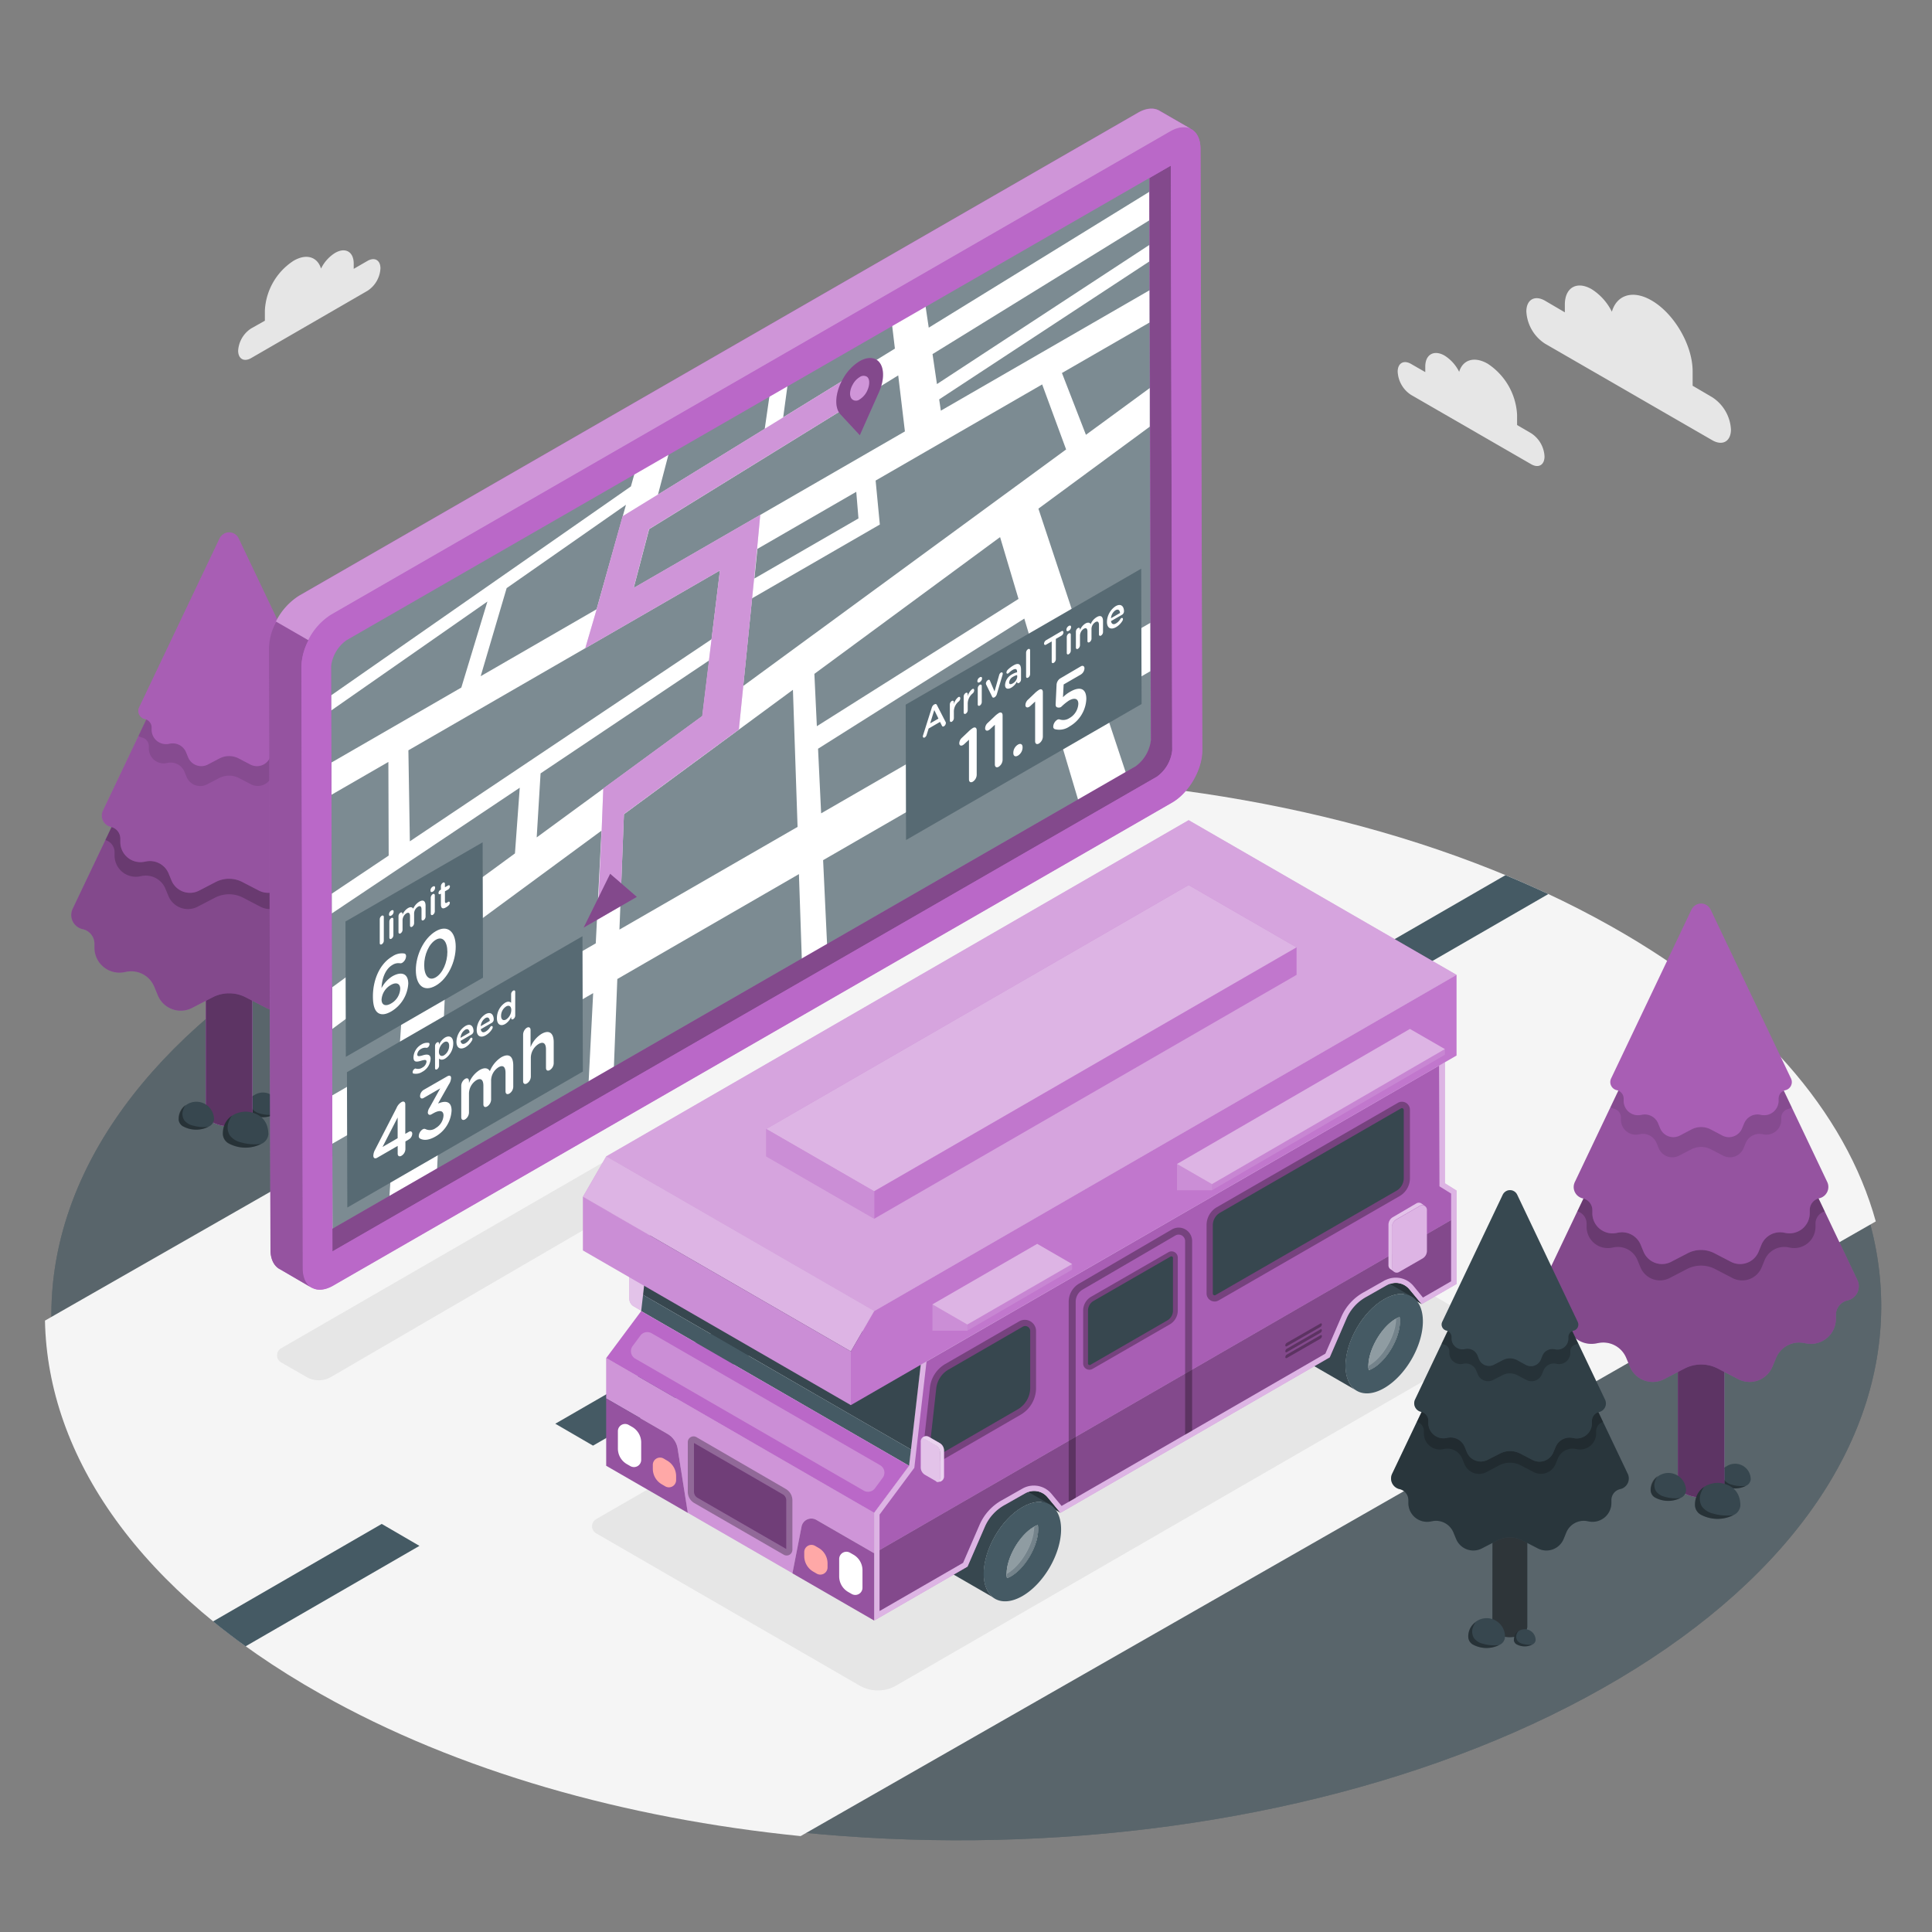 <svg xmlns="http://www.w3.org/2000/svg" viewBox="0 0 500 500"><rect x="0" y="0" width="500" height="500" fill="#808080" stroke="none"/><g id="freepik--Floor--inject-16"><path d="M416,240.51c-93.29-52.65-243.2-51.18-334.84,3.27s-90.3,141.29,3,193.94S327.32,488.91,419,434.45,509.26,293.16,416,240.51Z" style="fill:#455a64"></path><path d="M416,240.51c-93.29-52.65-243.2-51.18-334.84,3.27s-90.3,141.29,3,193.94S327.32,488.91,419,434.45,509.26,293.16,416,240.51Z" style="opacity:0.3"></path><path d="M416,240.51c-93.29-52.65-243.2-51.18-334.84,3.27s-90.3,141.29,3,193.94S327.32,488.91,419,434.45,509.26,293.16,416,240.51Z" style="fill:#fff;opacity:0.2"></path><path d="M417.12,239.82c-44.43-25.08-101.62-37.95-159.33-38.77L11.64,341.77C12.32,377,36.13,412,83,438.41c35.37,20,78.84,32.2,124.2,36.77L485.45,316.1C477.68,288,454.89,261.14,417.12,239.82Z" style="fill:#f5f5f5"></path><path d="M348.75,250.08l40.86-23.59q5.65,2.34,11.1,4.89L358.5,255.75Z" style="fill:#455a64"></path><polygon points="313.59 281.69 255.99 314.94 246.23 309.27 303.83 276.02 313.59 281.69" style="fill:#455a64"></polygon><polygon points="211.06 340.88 153.47 374.13 143.71 368.46 201.31 335.21 211.06 340.88" style="fill:#455a64"></polygon><path d="M98.79,394.39l9.76,5.68-45,26q-4.39-3.17-8.42-6.44Z" style="fill:#455a64"></path></g><g id="freepik--Shadows--inject-16"><path d="M348.49,243.59v0l.06,0Z" style="fill:#455a64"></path><polygon points="252.82 127.65 252.81 127.65 252.81 127.65 252.82 127.65" style="fill:#455a64"></polygon><path d="M300.48,217.43,72.76,348.93a2.11,2.11,0,0,0,0,3.66l6.56,3.77a6.32,6.32,0,0,0,6.35,0l226.74-132a2.12,2.12,0,0,0,0-3.66l-5.57-3.23A6.3,6.3,0,0,0,300.48,217.43Z" style="fill:#e6e6e6"></path><path d="M385.68,347.45,231.94,436.21a9.5,9.5,0,0,1-9.51,0l-68.15-39.39a2.11,2.11,0,0,1,0-3.66L308,304.4a9.52,9.52,0,0,1,9.52,0l68.15,39.38A2.11,2.11,0,0,1,385.68,347.45Z" style="fill:#e6e6e6"></path></g><g id="freepik--Trees--inject-16"><path d="M445,382.86h0a4,4,0,1,1,8.09,0,2.05,2.05,0,0,1-1.2,1.65,6.25,6.25,0,0,1-5.71,0,2,2,0,0,1-1.18-1.65Z" style="fill:#37474f"></path><path d="M446.61,379.52a4.66,4.66,0,0,0-.63,1.31,2.66,2.66,0,0,0,.29,2.22,3.47,3.47,0,0,0,2,1.21,9,9,0,0,0,3.6.28,6.29,6.29,0,0,1-5.64,0,2,2,0,0,1-1.18-1.65h0A3.74,3.74,0,0,1,446.61,379.52Z" style="opacity:0.3"></path><path d="M434.23,344.46h12v39.59h0a3,3,0,0,1-1.77,2.46,9.38,9.38,0,0,1-8.48,0,3,3,0,0,1-1.75-2.46h0Z" style="fill:#BA68C8"></path><path d="M434.23,344.46h12v39.59h0a3,3,0,0,1-1.77,2.46,9.38,9.38,0,0,1-8.48,0,3,3,0,0,1-1.75-2.46h0Z" style="fill:#BA68C8"></path><path d="M434.23,344.46h12v39.59h0a3,3,0,0,1-1.77,2.46,9.38,9.38,0,0,1-8.48,0,3,3,0,0,1-1.75-2.46h0Z" style="opacity:0.5"></path><path d="M427.21,385.77h0a4.57,4.57,0,1,1,9.14,0,2.28,2.28,0,0,1-1.35,1.87,7.1,7.1,0,0,1-6.47,0,2.24,2.24,0,0,1-1.32-1.87Z" style="fill:#37474f"></path><path d="M429,382a4.57,4.57,0,0,0-.72,1.47,3,3,0,0,0,.33,2.51,3.93,3.93,0,0,0,2.21,1.38,10,10,0,0,0,4.08.32,7.17,7.17,0,0,1-6.4,0,2.24,2.24,0,0,1-1.32-1.87h0A4.19,4.19,0,0,1,429,382Z" style="opacity:0.3"></path><path d="M438.66,389.67h0c0-5.24,4.56-5.91,5.88-5.91s5.87.67,5.87,5.91a3,3,0,0,1-1.73,2.41,9.15,9.15,0,0,1-8.31,0,2.94,2.94,0,0,1-1.71-2.41Z" style="fill:#37474f"></path><path d="M441,384.82a6.55,6.55,0,0,0-.92,1.9,3.9,3.9,0,0,0,.42,3.22,5.06,5.06,0,0,0,2.84,1.77,12.89,12.89,0,0,0,5.24.41,9.16,9.16,0,0,1-8.21,0,2.94,2.94,0,0,1-1.71-2.41h0A5.41,5.41,0,0,1,441,384.82Z" style="opacity:0.3"></path><path d="M399.77,331.25l36.06-75.76a5,5,0,0,1,3.18-2.77,4.76,4.76,0,0,1,5.52,2.56l36.16,76a3.74,3.74,0,0,1-2.56,5.26,3.86,3.86,0,0,0-3,3.78v.88a6.48,6.48,0,0,1-7.71,6.47l-.56-.1a6.45,6.45,0,0,0-7.22,3.87l-.93,2.24a6.4,6.4,0,0,1-8.86,3.24l-5.28-2.74a9.35,9.35,0,0,0-8.61,0l-5.28,2.74a6.4,6.4,0,0,1-8.87-3.24l-.93-2.24a6.44,6.44,0,0,0-7.22-3.87l-.55.1a6.46,6.46,0,0,1-7.71-6.34v-1a3.86,3.86,0,0,0-3-3.78A3.75,3.75,0,0,1,399.77,331.25Z" style="fill:#BA68C8"></path><path d="M399.77,331.25l36.06-75.76a5,5,0,0,1,3.18-2.77,4.76,4.76,0,0,1,5.52,2.56l36.16,76a3.74,3.74,0,0,1-2.56,5.26,3.86,3.86,0,0,0-3,3.78v.88a6.48,6.48,0,0,1-7.71,6.47l-.56-.1a6.45,6.45,0,0,0-7.22,3.87l-.93,2.24a6.4,6.4,0,0,1-8.86,3.24l-5.28-2.74a9.35,9.35,0,0,0-8.61,0l-5.28,2.74a6.4,6.4,0,0,1-8.87-3.24l-.93-2.24a6.44,6.44,0,0,0-7.22-3.87l-.55.1a6.46,6.46,0,0,1-7.71-6.34v-1a3.86,3.86,0,0,0-3-3.78A3.75,3.75,0,0,1,399.77,331.25Z" style="opacity:0.3"></path><path d="M469.85,316.65v.75a5.51,5.51,0,0,1-6.55,5.5l-.47-.09a5.49,5.49,0,0,0-6.14,3.29l-.78,1.9a5.45,5.45,0,0,1-7.54,2.76l-4.48-2.33a7.93,7.93,0,0,0-7.31,0l-4.49,2.33a5.45,5.45,0,0,1-7.53-2.76l-.79-1.9a5.48,5.48,0,0,0-6.13-3.29l-.47.09a5.49,5.49,0,0,1-6.56-5.39v-.86a3.27,3.27,0,0,0-2.39-3.15l27.61-58a5,5,0,0,1,3.18-2.77,4.76,4.76,0,0,1,5.52,2.56l27.71,58.22A3.28,3.28,0,0,0,469.85,316.65Z" style="opacity:0.2"></path><path d="M407.59,305.87l29.09-61.13a4.08,4.08,0,0,1,2.56-2.23,3.85,3.85,0,0,1,4.46,2.06l29.17,61.3a3,3,0,0,1-2.06,4.24,3.12,3.12,0,0,0-2.45,3.05v.71a5.23,5.23,0,0,1-6.22,5.22l-.45-.08a5.21,5.21,0,0,0-5.83,3.12l-.74,1.81a5.17,5.17,0,0,1-7.16,2.61l-4.26-2.21a7.53,7.53,0,0,0-6.94,0l-4.26,2.21a5.16,5.16,0,0,1-7.15-2.61l-.75-1.81a5.21,5.21,0,0,0-5.83-3.12l-.44.08A5.21,5.21,0,0,1,412.1,314v-.81a3.12,3.12,0,0,0-2.44-3.05A3,3,0,0,1,407.59,305.87Z" style="fill:#BA68C8"></path><path d="M407.59,305.87l29.09-61.13a4.08,4.08,0,0,1,2.56-2.23,3.85,3.85,0,0,1,4.46,2.06l29.17,61.3a3,3,0,0,1-2.06,4.24,3.12,3.12,0,0,0-2.45,3.05v.71a5.23,5.23,0,0,1-6.22,5.22l-.45-.08a5.21,5.21,0,0,0-5.83,3.12l-.74,1.81a5.17,5.17,0,0,1-7.16,2.61l-4.26-2.21a7.53,7.53,0,0,0-6.94,0l-4.26,2.21a5.16,5.16,0,0,1-7.15-2.61l-.75-1.81a5.21,5.21,0,0,0-5.83-3.12l-.44.08A5.21,5.21,0,0,1,412.1,314v-.81a3.12,3.12,0,0,0-2.44-3.05A3,3,0,0,1,407.59,305.87Z" style="opacity:0.2"></path><path d="M461,289.2v.53a3.86,3.86,0,0,1-4.59,3.85l-.33-.06a3.84,3.84,0,0,0-4.3,2.3l-.55,1.34a3.82,3.82,0,0,1-5.27,1.93l-3.15-1.64a5.58,5.58,0,0,0-5.12,0l-3.14,1.64a3.82,3.82,0,0,1-5.28-1.93l-.55-1.34a3.84,3.84,0,0,0-4.3-2.3l-.33.06a3.84,3.84,0,0,1-4.59-3.77v-.61a2.31,2.31,0,0,0-1.8-2.25,2.1,2.1,0,0,1-.89-.42l19.89-41.79a4.08,4.08,0,0,1,2.56-2.23,3.85,3.85,0,0,1,4.46,2.06l20,42a2.12,2.12,0,0,1-.88.42A2.31,2.31,0,0,0,461,289.2Z" style="opacity:0.1"></path><path d="M416.94,279.14l20.76-43.61a2.91,2.91,0,0,1,1.83-1.6,2.75,2.75,0,0,1,3.18,1.48l20.81,43.73a2.15,2.15,0,0,1-1.47,3,2.24,2.24,0,0,0-1.75,2.18v.51a3.74,3.74,0,0,1-4.44,3.72l-.31-.06a3.72,3.72,0,0,0-4.16,2.23l-.54,1.29a3.68,3.68,0,0,1-5.1,1.87l-3-1.58a5.37,5.37,0,0,0-5,0l-3,1.58a3.69,3.69,0,0,1-5.1-1.87l-.53-1.29a3.73,3.73,0,0,0-4.16-2.23l-.32.06a3.72,3.72,0,0,1-4.44-3.65v-.58a2.23,2.23,0,0,0-1.74-2.18A2.15,2.15,0,0,1,416.94,279.14Z" style="fill:#BA68C8"></path><path d="M416.94,279.14l20.76-43.61a2.91,2.91,0,0,1,1.83-1.6,2.75,2.75,0,0,1,3.18,1.48l20.81,43.73a2.15,2.15,0,0,1-1.47,3,2.24,2.24,0,0,0-1.75,2.18v.51a3.74,3.74,0,0,1-4.44,3.72l-.31-.06a3.72,3.72,0,0,0-4.16,2.23l-.54,1.29a3.68,3.68,0,0,1-5.1,1.87l-3-1.58a5.37,5.37,0,0,0-5,0l-3,1.58a3.69,3.69,0,0,1-5.1-1.87l-.53-1.29a3.73,3.73,0,0,0-4.16-2.23l-.32.06a3.72,3.72,0,0,1-4.44-3.65v-.58a2.23,2.23,0,0,0-1.74-2.18A2.15,2.15,0,0,1,416.94,279.14Z" style="opacity:0.1"></path><path d="M64,286.79h0a4,4,0,1,1,8.09,0,2.05,2.05,0,0,1-1.2,1.65,6.25,6.25,0,0,1-5.71,0A2,2,0,0,1,64,286.79Z" style="fill:#37474f"></path><path d="M65.65,283.45a4.66,4.66,0,0,0-.63,1.31,2.66,2.66,0,0,0,.29,2.22,3.47,3.47,0,0,0,2,1.21,9,9,0,0,0,3.6.28,6.29,6.29,0,0,1-5.64,0A2,2,0,0,1,64,286.79h0A3.74,3.74,0,0,1,65.65,283.45Z" style="opacity:0.3"></path><path d="M53.27,248.39h12V288h0a3,3,0,0,1-1.77,2.45,9.32,9.32,0,0,1-8.48,0A3,3,0,0,1,53.27,288h0Z" style="fill:#BA68C8"></path><path d="M53.27,248.39h12V288h0a3,3,0,0,1-1.77,2.45,9.32,9.32,0,0,1-8.48,0A3,3,0,0,1,53.27,288h0Z" style="fill:#BA68C8"></path><path d="M53.27,248.39h12V288h0a3,3,0,0,1-1.77,2.45,9.32,9.32,0,0,1-8.48,0A3,3,0,0,1,53.27,288h0Z" style="opacity:0.5"></path><path d="M46.25,289.7h0a4.57,4.57,0,1,1,9.14,0A2.28,2.28,0,0,1,54,291.57a7.1,7.1,0,0,1-6.47,0,2.24,2.24,0,0,1-1.32-1.87Z" style="fill:#37474f"></path><path d="M48.07,285.93a4.79,4.79,0,0,0-.72,1.47,3.07,3.07,0,0,0,.33,2.51,3.93,3.93,0,0,0,2.21,1.38,10,10,0,0,0,4.08.32,7.17,7.17,0,0,1-6.4,0,2.24,2.24,0,0,1-1.32-1.87h0A4.18,4.18,0,0,1,48.07,285.93Z" style="opacity:0.3"></path><path d="M57.7,293.6h0c0-5.24,4.56-5.91,5.88-5.91s5.87.67,5.87,5.91A3,3,0,0,1,67.72,296a9.15,9.15,0,0,1-8.31,0,2.94,2.94,0,0,1-1.71-2.41Z" style="fill:#37474f"></path><path d="M60,288.75a6.55,6.55,0,0,0-.92,1.9,3.9,3.9,0,0,0,.42,3.22,5.06,5.06,0,0,0,2.84,1.77,12.89,12.89,0,0,0,5.24.41,9.16,9.16,0,0,1-8.21,0,2.94,2.94,0,0,1-1.71-2.41h0A5.41,5.41,0,0,1,60,288.75Z" style="opacity:0.3"></path><path d="M18.81,235.18l36.06-75.76a5,5,0,0,1,3.18-2.77,4.76,4.76,0,0,1,5.52,2.56l36.16,76a3.74,3.74,0,0,1-2.56,5.26,3.86,3.86,0,0,0-3,3.78v.88a6.48,6.48,0,0,1-7.71,6.47l-.56-.1a6.45,6.45,0,0,0-7.22,3.87l-.93,2.24a6.4,6.4,0,0,1-8.86,3.24l-5.28-2.74a9.35,9.35,0,0,0-8.61,0l-5.28,2.74a6.41,6.41,0,0,1-8.87-3.24l-.93-2.24a6.44,6.44,0,0,0-7.22-3.87l-.55.1a6.46,6.46,0,0,1-7.71-6.34v-1a3.86,3.86,0,0,0-3-3.78A3.75,3.75,0,0,1,18.81,235.18Z" style="fill:#BA68C8"></path><path d="M18.81,235.18l36.06-75.76a5,5,0,0,1,3.18-2.77,4.76,4.76,0,0,1,5.52,2.56l36.16,76a3.74,3.74,0,0,1-2.56,5.26,3.86,3.86,0,0,0-3,3.78v.88a6.48,6.48,0,0,1-7.71,6.47l-.56-.1a6.45,6.45,0,0,0-7.22,3.87l-.93,2.24a6.4,6.4,0,0,1-8.86,3.24l-5.28-2.74a9.35,9.35,0,0,0-8.61,0l-5.28,2.74a6.41,6.41,0,0,1-8.87-3.24l-.93-2.24a6.44,6.44,0,0,0-7.22-3.87l-.55.1a6.46,6.46,0,0,1-7.71-6.34v-1a3.86,3.86,0,0,0-3-3.78A3.75,3.75,0,0,1,18.81,235.18Z" style="opacity:0.3"></path><path d="M88.89,220.58v.75a5.51,5.51,0,0,1-6.55,5.5l-.47-.09A5.49,5.49,0,0,0,75.73,230l-.78,1.9a5.45,5.45,0,0,1-7.54,2.76l-4.48-2.33a7.93,7.93,0,0,0-7.31,0l-4.49,2.33a5.45,5.45,0,0,1-7.53-2.76l-.79-1.9a5.48,5.48,0,0,0-6.13-3.29l-.47.09a5.49,5.49,0,0,1-6.56-5.39v-.86a3.27,3.27,0,0,0-2.39-3.15l27.61-58a5,5,0,0,1,3.18-2.77,4.76,4.76,0,0,1,5.52,2.56l27.71,58.22A3.28,3.28,0,0,0,88.89,220.58Z" style="opacity:0.2"></path><path d="M26.63,209.8l29.09-61.13a4.08,4.08,0,0,1,2.56-2.23,3.85,3.85,0,0,1,4.46,2.06l29.17,61.3A3,3,0,0,1,89.85,214a3.12,3.12,0,0,0-2.45,3.05v.71A5.23,5.23,0,0,1,81.18,223l-.45-.09a5.23,5.23,0,0,0-5.83,3.13l-.74,1.81A5.17,5.17,0,0,1,67,230.48l-4.26-2.21a7.53,7.53,0,0,0-6.94,0l-4.26,2.21a5.16,5.16,0,0,1-7.15-2.61l-.75-1.81a5.21,5.21,0,0,0-5.83-3.12l-.44.08a5.21,5.21,0,0,1-6.23-5.12v-.81A3.11,3.11,0,0,0,28.7,214,3,3,0,0,1,26.63,209.8Z" style="fill:#BA68C8"></path><path d="M26.63,209.8l29.09-61.13a4.08,4.08,0,0,1,2.56-2.23,3.85,3.85,0,0,1,4.46,2.06l29.17,61.3A3,3,0,0,1,89.85,214a3.12,3.12,0,0,0-2.45,3.05v.71A5.23,5.23,0,0,1,81.18,223l-.45-.09a5.23,5.23,0,0,0-5.83,3.13l-.74,1.81A5.17,5.17,0,0,1,67,230.48l-4.26-2.21a7.53,7.53,0,0,0-6.94,0l-4.26,2.21a5.16,5.16,0,0,1-7.15-2.61l-.75-1.81a5.21,5.21,0,0,0-5.83-3.12l-.44.08a5.21,5.21,0,0,1-6.23-5.12v-.81A3.11,3.11,0,0,0,28.7,214,3,3,0,0,1,26.63,209.8Z" style="opacity:0.2"></path><path d="M80,193.13v.53a3.86,3.86,0,0,1-4.59,3.85l-.33-.06a3.84,3.84,0,0,0-4.3,2.3l-.55,1.34A3.82,3.82,0,0,1,65,203l-3.15-1.64a5.58,5.58,0,0,0-5.12,0L53.57,203a3.82,3.82,0,0,1-5.28-1.93l-.55-1.34a3.84,3.84,0,0,0-4.3-2.3l-.33.06a3.84,3.84,0,0,1-4.59-3.78v-.6a2.31,2.31,0,0,0-1.8-2.25,2.1,2.1,0,0,1-.89-.42l19.89-41.79a4.08,4.08,0,0,1,2.56-2.23,3.85,3.85,0,0,1,4.46,2.06l20,42a2.12,2.12,0,0,1-.88.42A2.31,2.31,0,0,0,80,193.13Z" style="opacity:0.1"></path><path d="M36,183.07l20.76-43.61a2.91,2.91,0,0,1,1.83-1.6,2.75,2.75,0,0,1,3.18,1.48l20.81,43.73a2.15,2.15,0,0,1-1.47,3,2.24,2.24,0,0,0-1.75,2.18v.51a3.74,3.74,0,0,1-4.44,3.72l-.31-.06a3.72,3.72,0,0,0-4.16,2.23L69.89,196a3.67,3.67,0,0,1-5.1,1.86l-3-1.57a5.37,5.37,0,0,0-5,0l-3,1.57a3.68,3.68,0,0,1-5.1-1.86l-.53-1.29A3.73,3.73,0,0,0,44,192.45l-.32.06a3.72,3.72,0,0,1-4.44-3.65v-.58a2.23,2.23,0,0,0-1.74-2.18A2.15,2.15,0,0,1,36,183.07Z" style="fill:#BA68C8"></path><path d="M36,183.07l20.76-43.61a2.91,2.91,0,0,1,1.83-1.6,2.75,2.75,0,0,1,3.18,1.48l20.81,43.73a2.15,2.15,0,0,1-1.47,3,2.24,2.24,0,0,0-1.75,2.18v.51a3.74,3.74,0,0,1-4.44,3.72l-.31-.06a3.72,3.72,0,0,0-4.16,2.23L69.89,196a3.67,3.67,0,0,1-5.1,1.86l-3-1.57a5.37,5.37,0,0,0-5,0l-3,1.57a3.68,3.68,0,0,1-5.1-1.86l-.53-1.29A3.73,3.73,0,0,0,44,192.45l-.32.06a3.72,3.72,0,0,1-4.44-3.65v-.58a2.23,2.23,0,0,0-1.74-2.18A2.15,2.15,0,0,1,36,183.07Z" style="opacity:0.1"></path><path d="M386.26,391.28h9v29.81h0a2.26,2.26,0,0,1-1.33,1.85,7.05,7.05,0,0,1-6.39,0,2.24,2.24,0,0,1-1.31-1.85h0Z" style="fill:#455a64"></path><path d="M386.26,391.28h9v29.81h0a2.26,2.26,0,0,1-1.33,1.85,7.05,7.05,0,0,1-6.39,0,2.24,2.24,0,0,1-1.31-1.85h0Z" style="opacity:0.6"></path><path d="M386.26,391.28h9v29.81h0a2.26,2.26,0,0,1-1.33,1.85,7.05,7.05,0,0,1-6.39,0,2.24,2.24,0,0,1-1.31-1.85h0Z" style="fill:#fff;opacity:0.08"></path><path d="M380,423.75h0a4.75,4.75,0,1,1,9.49,0,2.38,2.38,0,0,1-1.4,1.94,7.41,7.41,0,0,1-6.71,0,2.37,2.37,0,0,1-1.38-1.94Z" style="fill:#37474f"></path><path d="M381.88,419.83a5.44,5.44,0,0,0-.75,1.53,3.19,3.19,0,0,0,.35,2.61,4.07,4.07,0,0,0,2.29,1.43,10.61,10.61,0,0,0,4.23.33,7.4,7.4,0,0,1-6.63,0,2.37,2.37,0,0,1-1.38-1.94h0A4.36,4.36,0,0,1,381.88,419.83Z" style="opacity:0.3"></path><path d="M391.8,424.45h0a2.81,2.81,0,1,1,5.62,0,1.42,1.42,0,0,1-.83,1.15,4.41,4.41,0,0,1-4,0,1.4,1.4,0,0,1-.82-1.15Z" style="fill:#37474f"></path><path d="M392.92,422.13a3.13,3.13,0,0,0-.44.9,1.91,1.91,0,0,0,.2,1.55,2.4,2.4,0,0,0,1.36.84,6.22,6.22,0,0,0,2.5.2,4.36,4.36,0,0,1-3.92,0,1.4,1.4,0,0,1-.82-1.15h0A2.59,2.59,0,0,1,392.92,422.13Z" style="opacity:0.3"></path><path d="M360.32,381.34l27.15-57a3.78,3.78,0,0,1,2.38-2.08,3.58,3.58,0,0,1,4.16,1.92l27.23,57.2a2.82,2.82,0,0,1-1.93,4,2.9,2.9,0,0,0-2.28,2.85v.66a4.89,4.89,0,0,1-5.81,4.87l-.42-.08a4.88,4.88,0,0,0-5.44,2.92l-.69,1.69a4.83,4.83,0,0,1-6.68,2.44l-4-2.07a7.06,7.06,0,0,0-6.48,0l-4,2.07a4.82,4.82,0,0,1-6.67-2.44l-.7-1.69a4.87,4.87,0,0,0-5.44-2.92l-.42.08a4.86,4.86,0,0,1-5.8-4.77v-.76a2.91,2.91,0,0,0-2.28-2.85A2.82,2.82,0,0,1,360.32,381.34Z" style="fill:#455a64"></path><path d="M360.32,381.34l27.15-57a3.78,3.78,0,0,1,2.38-2.08,3.58,3.58,0,0,1,4.16,1.92l27.23,57.2a2.82,2.82,0,0,1-1.93,4,2.9,2.9,0,0,0-2.28,2.85v.66a4.89,4.89,0,0,1-5.81,4.87l-.42-.08a4.88,4.88,0,0,0-5.44,2.92l-.69,1.69a4.83,4.83,0,0,1-6.68,2.44l-4-2.07a7.06,7.06,0,0,0-6.48,0l-4,2.07a4.82,4.82,0,0,1-6.67-2.44l-.7-1.69a4.87,4.87,0,0,0-5.44-2.92l-.42.08a4.86,4.86,0,0,1-5.8-4.77v-.76a2.91,2.91,0,0,0-2.28-2.85A2.82,2.82,0,0,1,360.32,381.34Z" style="opacity:0.4"></path><g style="opacity:0.2"><path d="M413.08,370.35v.57a4.15,4.15,0,0,1-4.94,4.13l-.35-.07a4.13,4.13,0,0,0-4.62,2.48l-.59,1.44a4.1,4.1,0,0,1-5.67,2.07l-3.38-1.76a6,6,0,0,0-5.51,0L384.65,381A4.09,4.09,0,0,1,379,378.9l-.6-1.44a4.13,4.13,0,0,0-4.62-2.48l-.35.07a4.13,4.13,0,0,1-4.93-4.05v-.65a2.48,2.48,0,0,0-1.8-2.38l20.79-43.67a3.78,3.78,0,0,1,2.38-2.08,3.58,3.58,0,0,1,4.16,1.92L414.87,368A2.49,2.49,0,0,0,413.08,370.35Z"></path></g><path d="M366.2,362.23l21.91-46a3,3,0,0,1,1.92-1.69,2.9,2.9,0,0,1,3.36,1.56l22,46.14a2.27,2.27,0,0,1-1.56,3.19,2.36,2.36,0,0,0-1.84,2.3v.54a3.93,3.93,0,0,1-4.68,3.93l-.34-.07a3.92,3.92,0,0,0-4.38,2.36l-.57,1.36a3.89,3.89,0,0,1-5.38,2l-3.21-1.67a5.68,5.68,0,0,0-5.23,0L385,377.81a3.89,3.89,0,0,1-5.38-2l-.56-1.36a3.94,3.94,0,0,0-4.39-2.36l-.34.07a3.93,3.93,0,0,1-4.68-3.86v-.61a2.35,2.35,0,0,0-1.84-2.3A2.27,2.27,0,0,1,366.2,362.23Z" style="fill:#455a64"></path><path d="M366.2,362.23l21.91-46a3,3,0,0,1,1.92-1.69,2.9,2.9,0,0,1,3.36,1.56l22,46.14a2.27,2.27,0,0,1-1.56,3.19,2.36,2.36,0,0,0-1.84,2.3v.54a3.93,3.93,0,0,1-4.68,3.93l-.34-.07a3.92,3.92,0,0,0-4.38,2.36l-.57,1.36a3.89,3.89,0,0,1-5.38,2l-3.21-1.67a5.68,5.68,0,0,0-5.23,0L385,377.81a3.89,3.89,0,0,1-5.38-2l-.56-1.36a3.94,3.94,0,0,0-4.39-2.36l-.34.07a3.93,3.93,0,0,1-4.68-3.86v-.61a2.35,2.35,0,0,0-1.84-2.3A2.27,2.27,0,0,1,366.2,362.23Z" style="opacity:0.3"></path><g style="opacity:0.2"><path d="M406.4,349.69v.39a2.91,2.91,0,0,1-3.46,2.9l-.25-.05a2.9,2.9,0,0,0-3.23,1.74l-.42,1a2.87,2.87,0,0,1-4,1.46l-2.37-1.23a4.16,4.16,0,0,0-3.85,0l-2.37,1.23a2.87,2.87,0,0,1-4-1.46l-.42-1a2.89,2.89,0,0,0-3.23-1.74l-.25.05a2.9,2.9,0,0,1-3.46-2.84v-.45a1.74,1.74,0,0,0-1.35-1.7,1.66,1.66,0,0,1-.67-.31l15-31.46a3,3,0,0,1,1.92-1.69,2.9,2.9,0,0,1,3.36,1.56l15,31.59a1.68,1.68,0,0,1-.66.31A1.73,1.73,0,0,0,406.4,349.69Z"></path></g><path d="M373.24,342.11l15.63-32.83a2.14,2.14,0,0,1,1.38-1.2,2.06,2.06,0,0,1,2.39,1.1l15.67,32.93a1.62,1.62,0,0,1-1.11,2.28,1.67,1.67,0,0,0-1.31,1.64v.38a2.82,2.82,0,0,1-3.35,2.81l-.23-.05a2.81,2.81,0,0,0-3.14,1.68l-.4,1a2.78,2.78,0,0,1-3.84,1.41L392.64,352a4,4,0,0,0-3.73,0l-2.29,1.19a2.78,2.78,0,0,1-3.84-1.41l-.4-1a2.8,2.8,0,0,0-3.13-1.68l-.24.05a2.8,2.8,0,0,1-3.34-2.75V346a1.68,1.68,0,0,0-1.32-1.64A1.62,1.62,0,0,1,373.24,342.11Z" style="fill:#455a64"></path><path d="M373.24,342.11l15.63-32.83a2.14,2.14,0,0,1,1.38-1.2,2.06,2.06,0,0,1,2.39,1.1l15.67,32.93a1.62,1.62,0,0,1-1.11,2.28,1.67,1.67,0,0,0-1.31,1.64v.38a2.82,2.82,0,0,1-3.35,2.81l-.23-.05a2.81,2.81,0,0,0-3.14,1.68l-.4,1a2.78,2.78,0,0,1-3.84,1.41L392.64,352a4,4,0,0,0-3.73,0l-2.29,1.19a2.78,2.78,0,0,1-3.84-1.41l-.4-1a2.8,2.8,0,0,0-3.13-1.68l-.24.05a2.8,2.8,0,0,1-3.34-2.75V346a1.68,1.68,0,0,0-1.32-1.64A1.62,1.62,0,0,1,373.24,342.11Z" style="opacity:0.2"></path></g><g id="freepik--Device--inject-16"><path d="M310.68,38.51c0-2.43-.86-4.15-2.24-5l0,0,0,0-8.18-4.74h0c-1.43-.91-3.44-.84-5.67.45l-217.1,125c-.28.17-.57.35-.84.55l-.26.19c-.19.14-.38.28-.57.44l-.28.25c-.18.15-.35.3-.51.46a3.7,3.7,0,0,0-.28.28c-.17.16-.33.33-.49.51l-.25.29-.48.57a3,3,0,0,1-.22.28c-.16.22-.32.43-.47.66l-.17.24c-.17.26-.34.51-.49.78a1,1,0,0,0-.11.17c-.19.32-.37.65-.54,1h0l-.29.6a2.59,2.59,0,0,1-.14.29l-.23.56-.15.36-.18.52c0,.13-.1.27-.14.41l-.15.49-.12.46c0,.15-.07.29-.11.44s-.07.34-.1.51,0,.27-.07.4,0,.39-.07.59l0,.32a8.83,8.83,0,0,0,0,.89L70,323.39c0,2.34.8,4,2.08,4.87h0a3.83,3.83,0,0,0,.44.25l8.06,4.7.12.07.06,0h0c1.41.75,3.32.61,5.42-.61l217.09-125c4.32-2.49,7.81-8.54,7.8-13.49Zm-12.85,153c0,.05,0,.11,0,.15L297.4,46.09,303,42.87l-5.52,3.19Zm-212.16-19s0-.1,0-.14l0,7.54h0v3.93h0l0,13.46h0l0,8.35h0l.07,25.6h0l0,5.12h0l0,19.09h0l0,10.8h0l0,17.2h0L86,296h0L86.1,318,86,318v5.88Z" style="fill:#BA68C8"></path><polygon points="297.39 45.26 297.83 197.07 86.1 319.31 85.67 167.5 297.39 45.26" style="fill:#455a64"></polygon><g style="opacity:0.3"><polygon points="297.39 45.26 297.83 197.07 86.1 319.31 85.67 167.5 297.39 45.26" style="fill:#fff"></polygon></g><path d="M297.41,49.66l0,7.38-56.07,34.6,1.14,7.76,54.95-36v4.27l-54.37,35.69.43,2.92,54-31.16,0,8.35L274.83,96.53l6.21,16,16.51-12.1,0,10-28.81,21.21,12.88,38.84,16.07-9.28,0,12.52-12.62,7.29,6.5,19.58-12.34,7.12-5.93-19.91-60.28,34.81,1.07,22.71-6.55,3.78-.78-22.88-47,27.15-.93,23.87-6.55,3.78,1.23-24-39.37,22.73-1.07,23.95-12.37,7.14,1.63-24.27L86,296l0-12.52,17.26-10,1.41-21L86,266.29l0-10.8,47.27-34.63,1.24-17L85.87,236.4l0-5.12,14.72-9.86-.08-24.23-14.71,8.49,0-8.35,33.59-19.39,6.75-22.26L85.72,183.87v-3.93l77.56-54.06,1.06-3.79,8.83-5.1-2.88,11,27.62-17,1.3-9,4.66-2.69L202.69,108,231.6,90.22l-.78-6.52,8.63-5,.91,6.1Zm-27.7,49.83-43.1,24.88,1.09,11.38-33.06,19.09-2.29,22.69,83.56-61.21-6.2-16.83M106.07,217.73l78.08-52.29,2.17-17.81-80.63,46.55.38,23.55m54.24,22.85L206.41,214l-1.2-35.48-43.74,32.21-1.16,29.89m109.87-63.43-5.09-17.1-53.38,33.68.8,16.72,57.67-33.3m-116,66.95,1.49-29.17-39.95,29.4-1,22.55,39.46-22.78m56.58-69.73.64,13.53L263.59,155l-4.77-16-48,35.35M168,136.94l-4,15.23,70.19-40.52-1.73-14.5L168,136.94m-29.06,79.75,42.83-31.38,1.76-14.4L139.9,200.15l-1,16.54m-7.77-64.52L124.4,175l30-17.33L162,130.64l-30.83,21.53m91-18-.57-6.89-25.58,14.77-.78,7.67,26.93-15.55" style="fill:#fff"></path><polygon points="224.67 94.47 225.63 104.22 219.91 107.53 219.7 105 167.95 136.93 163.97 152.16 196.75 133.24 195.93 142.07 195.16 149.75 191.22 188.78 180.32 196.79 161.47 210.68 160.69 231.04 154.82 234.42 155.71 214.92 156.13 204.05 181.72 185.3 186.32 147.62 151.47 167.75 154.42 157.68 161.12 133.61 170.28 127.99 197.91 110.97 202.7 108.02 224.67 94.47" style="fill:#BA68C8"></polygon><g style="opacity:0.3"><polygon points="224.67 94.47 225.63 104.22 219.91 107.53 219.7 105 167.95 136.93 163.97 152.16 196.75 133.24 195.93 142.07 195.16 149.75 191.22 188.78 180.32 196.79 161.47 210.68 160.69 231.04 154.82 234.42 155.71 214.92 156.13 204.05 181.72 185.3 186.32 147.62 151.47 167.75 154.42 157.68 161.12 133.61 170.28 127.99 197.91 110.97 202.7 108.02 224.67 94.47" style="fill:#fff"></polygon></g><polygon points="157.91 226.14 164.82 232.11 151.04 240.07 157.91 226.14" style="fill:#BA68C8"></polygon><path d="M226.74,93.05c2.08,1.18,2.38,4.74.73,8.46l-4.95,11.13-5-5.39c-1.67-1.8-1.39-5.7.67-9.27a12.32,12.32,0,0,1,4.27-4.5C224,92.59,225.56,92.37,226.74,93.05ZM224.49,101c.66-1.48.63-3-.15-3.52a1.7,1.7,0,0,0-1.86.11,5,5,0,0,0-1.74,1.83c-.88,1.49-1,3.13-.25,3.88a1.54,1.54,0,0,0,2,.06,5.18,5.18,0,0,0,2-2.36" style="fill:#BA68C8"></path><g style="opacity:0.3"><polygon points="157.91 226.14 164.82 232.11 151.04 240.07 157.91 226.14"></polygon></g><g style="opacity:0.3"><path d="M226.74,93.05c2.08,1.18,2.38,4.74.73,8.46l-4.95,11.13-5-5.39c-1.67-1.8-1.39-5.7.67-9.27a12.32,12.32,0,0,1,4.27-4.5C224,92.59,225.56,92.37,226.74,93.05ZM224.49,101c.66-1.48.63-3-.15-3.52a1.7,1.7,0,0,0-1.86.11,5,5,0,0,0-1.74,1.83c-.88,1.49-1,3.13-.25,3.88a1.54,1.54,0,0,0,2,.06,5.18,5.18,0,0,0,2-2.36"></path></g><path d="M80.77,333.32h0l-.06,0Z" style="fill:#ffa8a7"></path><path d="M78.35,328.23,78,172.56c0-5,3.47-11,7.79-13.5L302.84,34c2.14-1.23,4.09-1.36,5.51-.56l-8.18-4.74h0c-1.43-.91-3.44-.84-5.67.45l-217.1,125a17.19,17.19,0,0,0-7.79,13.5L70,323.39c0,2.34.8,4,2.08,4.87h0a3.83,3.83,0,0,0,.44.25l8.06,4.7C79.21,332.39,78.36,330.67,78.35,328.23Z" style="fill:#BA68C8"></path><path d="M300.17,28.74h0c-1.43-.91-3.44-.84-5.67.45l-217.1,125a16.39,16.39,0,0,0-6,6.66l8.36,4.82a16.37,16.37,0,0,1,6-6.64L302.84,34c2.14-1.23,4.09-1.36,5.51-.56Z" style="fill:#fff;opacity:0.3"></path><path d="M69.61,167.72,70,323.39c0,2.34.8,4,2.08,4.87h0a3.83,3.83,0,0,0,.44.25l8.06,4.7c-1.38-.83-2.23-2.55-2.24-5L78,172.56a15.25,15.25,0,0,1,1.83-6.86l-8.36-4.82A15.42,15.42,0,0,0,69.61,167.72Z" style="opacity:0.2"></path><path d="M303,42.87l-5.52,3.19.37,145.45a9.74,9.74,0,0,1-3.94,6.8L86,318v5.88L299.43,201a9.69,9.69,0,0,0,3.93-6.79Z" style="fill:#BA68C8"></path><path d="M303,42.87l-5.52,3.19.37,145.45a9.74,9.74,0,0,1-3.94,6.8L86,318v5.88L299.43,201a9.69,9.69,0,0,0,3.93-6.79Z" style="opacity:0.3"></path><path d="M310.68,38.51c0-2.43-.86-4.15-2.24-5l0,0,0,0c-1.42-.8-3.37-.67-5.51.56l-217.09,125c-4.32,2.5-7.81,8.54-7.79,13.5l.39,155.67c0,2.44.86,4.16,2.24,5l.12.07.06,0c1.41.75,3.32.61,5.42-.61l217.09-125c4.32-2.49,7.81-8.54,7.8-13.49ZM299.43,201,86.05,323.87l-.38-151.33a9.73,9.73,0,0,1,3.93-6.8L303,42.87l.38,151.34A9.69,9.69,0,0,1,299.43,201Z" style="fill:#BA68C8"></path><polygon points="124.9 218 125 253.01 89.51 273.5 89.41 238.49 124.9 218" style="fill:#455a64"></polygon><g style="opacity:0.1"><polygon points="124.9 218 125 253.01 89.51 273.5 89.41 238.49 124.9 218" style="fill:#fff"></polygon></g><path d="M98.79,237c.3-.17.54,0,.54.29v6.18a1.1,1.1,0,0,1-.53.9c-.28.17-.52.05-.52-.29v-6.18A1.11,1.11,0,0,1,98.79,237Z" style="fill:#fff"></path><path d="M101.28,235.64c.33-.19.59-.11.59.25V236a1.17,1.17,0,0,1-.59.94c-.34.19-.6.1-.6-.25v-.06A1.17,1.17,0,0,1,101.28,235.64Z" style="fill:#fff"></path><path d="M101.28,237.59c.29-.17.53,0,.53.3v4.16a1.13,1.13,0,0,1-.52.9c-.29.17-.52,0-.53-.3v-4.16A1.11,1.11,0,0,1,101.28,237.59Z" style="fill:#fff"></path><path d="M112.78,241c3.09-1.79,5.15.14,5.16,4s-2,8.28-5.16,10.08-5.15-.15-5.16-4S109.66,242.83,112.78,241Zm3,5.35v0c0-2.68-1.21-4.19-3-3.13s-3,3.87-3,6.57v0c0,2.69,1.19,4.2,3,3.14s3-3.91,3-6.58" style="fill:#fff"></path><path d="M108.53,233.34c1-.57,1.61-.19,1.61,1.09v2.81a1.13,1.13,0,0,1-.52.9c-.29.17-.53.05-.53-.29V235.4c0-.83-.34-1.08-.92-.74a2.1,2.1,0,0,0-1,1.87v2.41a1.13,1.13,0,0,1-.52.9c-.3.17-.53,0-.54-.29V237.1c0-.81-.35-1.07-.93-.74a2.18,2.18,0,0,0-1,1.88v2.41a1.14,1.14,0,0,1-.53.91c-.28.16-.52,0-.52-.3V237.1a1.11,1.11,0,0,1,.52-.91c.29-.17.52,0,.52.3v.25a3.61,3.61,0,0,1,1.4-1.71c.66-.39,1.13-.28,1.37.14A4,4,0,0,1,108.53,233.34Z" style="fill:#fff"></path><path d="M112,229.46c.35-.2.6-.12.6.24v.06a1.19,1.19,0,0,1-.59,1c-.34.19-.6.1-.6-.26v-.06A1.14,1.14,0,0,1,112,229.46Z" style="fill:#fff"></path><path d="M112,231.4c.29-.17.53,0,.53.3v4.16a1.12,1.12,0,0,1-.53.91c-.28.16-.52,0-.52-.3v-4.16A1.15,1.15,0,0,1,112,231.4Z" style="fill:#fff"></path><path d="M114.63,228.44c.29-.16.52,0,.52.3v.89l.82-.47c.26-.15.47,0,.47.25a1,1,0,0,1-.46.79l-.83.47v2.58c0,.47.21.54.57.33.12-.07.22-.16.26-.18.23-.13.44,0,.44.24a1,1,0,0,1-.27.63,3.44,3.44,0,0,1-.72.55c-.77.45-1.32.38-1.32-.78v-2.77l-.18.11c-.25.14-.45,0-.45-.26a1,1,0,0,1,.45-.78l.18-.1v-.9A1.16,1.16,0,0,1,114.63,228.44Z" style="fill:#fff"></path><path d="M101.51,252.68c2.29-1.32,4.14-.83,4.15,1.89v0a9,9,0,0,1-4.39,7.18c-1.46.84-2.51.92-3.31.46s-1.45-1.62-1.45-4.36v0c0-4.17,1.7-8.41,5.06-10.35a4.32,4.32,0,0,1,3-.74c.31.05.52.24.52.73a2.17,2.17,0,0,1-1,1.69,1,1,0,0,1-.52.12,2.81,2.81,0,0,0-2,.42c-1.76,1-2.74,3.41-2.83,6A7.84,7.84,0,0,1,101.51,252.68Zm2.07,3.23v0c0-1.36-1-1.82-2.43-1a4.72,4.72,0,0,0-2.4,3.79v0c0,1.38,1,1.86,2.46,1a4.62,4.62,0,0,0,2.37-3.82" style="fill:#fff"></path><polygon points="150.74 242.3 150.84 277.31 89.89 312.5 89.79 277.49 150.74 242.3" style="fill:#455a64"></polygon><g style="opacity:0.1"><polygon points="150.74 242.3 150.84 277.31 89.89 312.5 89.79 277.49 150.74 242.3" style="fill:#fff"></polygon></g><path d="M115.74,278.56c.59-.34,1-.19,1,.45a3.28,3.28,0,0,1-.59,1.65l-2.79,4.94c1.8-.78,3.5-.71,3.51,1.8v0a8.25,8.25,0,0,1-4.15,6.72c-1.74,1-3.05,1.06-4,.55a.68.68,0,0,1-.34-.67,2.2,2.2,0,0,1,1-1.72.77.77,0,0,1,.7-.09,2.54,2.54,0,0,0,2.7-.26,4,4,0,0,0,2-3.24v0c0-1.34-1.08-1.48-2.73-.52l-.43.24c-.49.28-.9,0-.9-.51a2.53,2.53,0,0,1,.44-1.23l2.77-5-4.31,2.49c-.5.29-.91.06-.91-.51a2,2,0,0,1,.91-1.58Z" style="fill:#fff"></path><path d="M109,270.35a2.8,2.8,0,0,1,1.93-.46c.12,0,.23.12.23.36a1.1,1.1,0,0,1-.49.85.57.57,0,0,1-.28.08,2,2,0,0,0-1.4.27,1.81,1.81,0,0,0-1,1.4v0c0,.54.28.62,1.45.26s2-.23,2,.92a4.08,4.08,0,0,1-2.16,3.36,3.06,3.06,0,0,1-2.29.44c-.12,0-.2-.16-.2-.36a1.07,1.07,0,0,1,.5-.85c.15-.09.24-.1.31-.07a2,2,0,0,0,1.7-.26,2,2,0,0,0,1.08-1.5v0c0-.49-.25-.62-1.37-.28-1.3.4-2,.38-2-.9v0A4,4,0,0,1,109,270.35Z" style="fill:#fff"></path><path d="M115.17,268.52c1.08-.62,2.13-.25,2.13,1.5v0a4.74,4.74,0,0,1-2.11,3.95c-.77.44-1.24.27-1.56,0v1.86a1.13,1.13,0,0,1-.52.9c-.29.17-.52.05-.52-.3l0-5.75a1.11,1.11,0,0,1,.52-.91c.29-.17.52,0,.52.3v.33A4,4,0,0,1,115.17,268.52Zm1.07,2.14v0c0-1-.6-1.34-1.32-.93a3.07,3.07,0,0,0-1.33,2.46v0c0,1,.64,1.32,1.34.91a2.9,2.9,0,0,0,1.31-2.44" style="fill:#fff"></path><path d="M129.69,273.64c1.95-1.12,3.14-.38,3.14,2.13l0,5.49a2.15,2.15,0,0,1-1,1.75c-.57.33-1,.09-1-.57v-4.76c0-1.64-.67-2.13-1.82-1.47a4.13,4.13,0,0,0-1.91,3.65l0,4.73a2.21,2.21,0,0,1-1,1.75c-.57.34-1,.1-1-.56V281c0-1.6-.68-2.1-1.82-1.44a4.21,4.21,0,0,0-1.91,3.65v4.73a2.18,2.18,0,0,1-1,1.76c-.56.32-1,.08-1-.58l0-8.14a2.2,2.2,0,0,1,1-1.77c.58-.33,1-.07,1,.59v.49a7,7,0,0,1,2.73-3.35c1.29-.75,2.2-.55,2.68.27A7.72,7.72,0,0,1,129.69,273.64Z" style="fill:#fff"></path><path d="M122.55,266.86a1.06,1.06,0,0,1-.5.86l-2.86,1.66c.11.79.64,1,1.32.57a3.19,3.19,0,0,0,1.08-1.08.87.87,0,0,1,.27-.27c.23-.13.41,0,.41.26a1,1,0,0,1-.13.44A4.8,4.8,0,0,1,120.5,271c-1.33.76-2.36.25-2.37-1.37a5,5,0,0,1,2.24-4.06C121.82,264.68,122.54,265.65,122.55,266.86Zm-3.37,1.73,2.35-1.36c-.07-.74-.48-1.12-1.17-.72a2.76,2.76,0,0,0-1.18,2.08" style="fill:#fff"></path><path d="M127.78,263.84a1.05,1.05,0,0,1-.49.86l-2.87,1.66c.11.79.65,1,1.32.57a3.31,3.31,0,0,0,1.09-1.08.64.64,0,0,1,.27-.27c.23-.13.41,0,.41.25a1,1,0,0,1-.13.45,4.71,4.71,0,0,1-1.65,1.64c-1.33.77-2.36.26-2.36-1.37a5,5,0,0,1,2.23-4.05C127.06,261.66,127.78,262.63,127.78,263.84Zm-3.37,1.73,2.35-1.36c-.08-.74-.48-1.12-1.16-.72a2.75,2.75,0,0,0-1.19,2.08" style="fill:#fff"></path><path d="M132.81,256.38c.3-.17.53,0,.53.29l0,6.18a1.13,1.13,0,0,1-.52.9c-.29.17-.53.05-.53-.29v-.33a3.9,3.9,0,0,1-1.55,1.88c-1.08.63-2.13.25-2.14-1.5v0a4.77,4.77,0,0,1,2.12-4c.75-.43,1.23-.28,1.56,0v-2.28A1.11,1.11,0,0,1,132.81,256.38Zm-.49,5v0c0-1-.62-1.32-1.33-.91a2.89,2.89,0,0,0-1.31,2.44v0c0,1,.61,1.34,1.32.92a3,3,0,0,0,1.32-2.44" style="fill:#fff"></path><path d="M105.83,292.9c.49-.28.86,0,.86.49a1.8,1.8,0,0,1-.86,1.48l-.91.53v2a2.11,2.11,0,0,1-1,1.7c-.56.33-1,.1-1-.54v-2l-5.3,3.06c-.56.33-1,.12-1-.54a3.36,3.36,0,0,1,.45-1.53l5.55-10.8a3.18,3.18,0,0,1,1.27-1.52c.56-.33,1-.08,1,.56l0,7.65Zm-2.92,1.68V289.2L99,296.83l3.89-2.25" style="fill:#fff"></path><path d="M136.31,266c.58-.33,1-.07,1,.57V271a7.1,7.1,0,0,1,2.8-3.41c2-1.16,3.18-.28,3.19,2.1l0,5.49a2.17,2.17,0,0,1-1,1.75c-.57.33-1,.09-1-.57l0-4.77c0-1.59-.7-2.11-1.92-1.4a4.28,4.28,0,0,0-2,3.71v4.73a2.18,2.18,0,0,1-1,1.76c-.56.32-1,.08-1-.57l0-12.07A2.22,2.22,0,0,1,136.31,266Z" style="fill:#fff"></path><polygon points="295.34 147.18 295.44 182.2 234.49 217.39 234.39 182.37 295.34 147.18" style="fill:#455a64"></polygon><g style="opacity:0.1"><polygon points="295.34 147.18 295.44 182.2 234.49 217.39 234.39 182.37 295.34 147.18" style="fill:#fff"></polygon></g><path d="M244.73,186.86a.36.36,0,0,1,.06.23,1.08,1.08,0,0,1-.49.87c-.25.14-.43.07-.52-.13l-.5-1-2.95,1.71-.51,1.63a1.14,1.14,0,0,1-.49.68c-.28.16-.5,0-.5-.28a1,1,0,0,1,.07-.32l2.24-7.08a1.49,1.49,0,0,1,.64-.87l.05,0c.3-.18.51-.1.63.14Zm-4,.34,2.14-1.23-1.08-2.21-1.06,3.44" style="fill:#fff"></path><path d="M248,180.42c.33-.19.52,0,.52.3a1.08,1.08,0,0,1-.41.82,3.39,3.39,0,0,0-1.25,2.78v1.55a1.13,1.13,0,0,1-.52.9c-.29.17-.52,0-.52-.29v-4.17a1.1,1.1,0,0,1,.51-.9c.3-.17.53,0,.53.3v.53A3.38,3.38,0,0,1,248,180.42Z" style="fill:#fff"></path><path d="M251.59,178.36c.34-.2.52-.06.53.29a1.09,1.09,0,0,1-.42.83,3.4,3.4,0,0,0-1.25,2.77v1.55a1.11,1.11,0,0,1-.53.91c-.28.16-.52,0-.52-.3v-4.16a1.15,1.15,0,0,1,.52-.91c.3-.17.53,0,.53.3v.54A3.46,3.46,0,0,1,251.59,178.36Z" style="fill:#fff"></path><path d="M253.55,175.3c.33-.2.6-.12.6.24v.06a1.17,1.17,0,0,1-.6.94c-.34.2-.6.11-.6-.25v-.06A1.17,1.17,0,0,1,253.55,175.3Z" style="fill:#fff"></path><path d="M253.55,177.24c.3-.17.53,0,.53.3v4.17a1.15,1.15,0,0,1-.52.9c-.29.16-.52,0-.52-.3l0-4.16A1.13,1.13,0,0,1,253.55,177.24Z" style="fill:#fff"></path><path d="M259,174.08c.28-.16.51-.05.51.28a1,1,0,0,1-.06.32L258,179.59a1.53,1.53,0,0,1-.6.87l-.05,0a.37.37,0,0,1-.6-.18l-1.54-3.13a1,1,0,0,1-.06-.27,1.18,1.18,0,0,1,.52-.88c.29-.16.43-.06.52.14l1.19,2.81,1.19-4.2A1.13,1.13,0,0,1,259,174.08Z" style="fill:#fff"></path><path d="M263.74,171.93c.34.19.49.66.5,1.35v2.59a1.1,1.1,0,0,1-.51.87c-.3.17-.51,0-.51-.21v-.2a4,4,0,0,1-1.49,1.63c-.86.49-1.62.36-1.62-.69v0a3.34,3.34,0,0,1,1.88-2.79,4,4,0,0,1,1.23-.49v-.13c0-.75-.4-.91-1.14-.49a4.85,4.85,0,0,0-1,.79l-.17.13c-.24.14-.44,0-.44-.24a1.06,1.06,0,0,1,.28-.65,7,7,0,0,1,1.48-1.16C262.9,171.83,263.41,171.74,263.74,171.93Zm-.5,3.15v-.37a2.88,2.88,0,0,0-1,.4,1.89,1.89,0,0,0-1.08,1.5v0c0,.51.4.57.9.28a2.33,2.33,0,0,0,1.22-1.83" style="fill:#fff"></path><path d="M266.06,168c.3-.17.53,0,.53.29v6.18a1.09,1.09,0,0,1-.52.9c-.28.16-.52.05-.52-.3l0-6.17A1.12,1.12,0,0,1,266.06,168Z" style="fill:#fff"></path><path d="M279.73,172.44c.5-.29.93-.05.93.53a2,2,0,0,1-.93,1.59l-4.46,2.58-.17,3.3A8.41,8.41,0,0,1,277,179c2.32-1.34,4.14-1,4.14,1.89v0A8.62,8.62,0,0,1,276.8,188a4.62,4.62,0,0,1-3.8.71.64.64,0,0,1-.42-.68,2.2,2.2,0,0,1,1-1.73.79.79,0,0,1,.62-.12,2.92,2.92,0,0,0,2.57-.34,4.49,4.49,0,0,0,2.3-3.68v0c0-1.41-1-1.67-2.46-.84a14.53,14.53,0,0,0-2,1.64,1.21,1.21,0,0,1-1,.1c-.3-.08-.42-.36-.41-.82l.24-5.05a2.12,2.12,0,0,1,.95-1.62Z" style="fill:#fff"></path><path d="M274.73,163.35c.27-.15.49,0,.49.3a1.08,1.08,0,0,1-.49.84l-1.48.86v5.28a1.15,1.15,0,0,1-.54.91c-.29.17-.53.05-.53-.29V166l-1.48.85c-.28.16-.5,0-.5-.28a1.12,1.12,0,0,1,.49-.86Z" style="fill:#fff"></path><path d="M276.59,162c.34-.19.59-.11.6.25v.06a1.18,1.18,0,0,1-.6.94c-.33.19-.6.11-.6-.25v-.06A1.18,1.18,0,0,1,276.59,162Z" style="fill:#fff"></path><path d="M276.6,163.94c.29-.17.52,0,.52.3v4.16a1.11,1.11,0,0,1-.52.9c-.29.17-.52,0-.52-.3v-4.16A1.11,1.11,0,0,1,276.6,163.94Z" style="fill:#fff"></path><path d="M283.85,159.7c1-.58,1.61-.2,1.61,1.08v2.81a1.11,1.11,0,0,1-.52.9c-.3.17-.53,0-.53-.3v-2.44c0-.83-.34-1.08-.93-.74a2.09,2.09,0,0,0-1,1.87v2.42a1.1,1.1,0,0,1-.52.89c-.29.17-.53.05-.53-.29v-2.45c0-.81-.35-1.07-.93-.73a2.14,2.14,0,0,0-1,1.86V167a1.16,1.16,0,0,1-.53.91c-.29.16-.52,0-.53-.3v-4.16a1.13,1.13,0,0,1,.52-.91c.3-.17.53,0,.54.3v.25a3.5,3.5,0,0,1,1.38-1.71c.66-.38,1.14-.28,1.38.14A3.89,3.89,0,0,1,283.85,159.7Z" style="fill:#fff"></path><path d="M290.89,158.22a1.09,1.09,0,0,1-.49.87l-2.87,1.65c.11.79.65,1,1.32.58a3.34,3.34,0,0,0,1.09-1.09.72.72,0,0,1,.26-.26c.24-.13.42,0,.42.25a1,1,0,0,1-.13.44,4.61,4.61,0,0,1-1.66,1.65c-1.32.77-2.35.26-2.35-1.37a5,5,0,0,1,2.23-4.05C290.17,156.05,290.89,157,290.89,158.22ZM287.52,160l2.35-1.36c-.08-.73-.47-1.11-1.17-.71a2.74,2.74,0,0,0-1.18,2.07" style="fill:#fff"></path><path d="M251.77,188.41c.59-.34,1-.07,1,.59l0,11.52a2.2,2.2,0,0,1-1,1.78c-.56.33-1,.08-1-.59l0-10.27-1.22,1.13a2,2,0,0,1-.37.27c-.49.29-.92.07-.92-.48a2,2,0,0,1,.69-1.43l1.79-1.7a6.78,6.78,0,0,1,1-.8Z" style="fill:#fff"></path><path d="M258.47,184.54c.59-.34,1-.07,1,.59l0,11.52a2.22,2.22,0,0,1-1,1.78c-.56.33-1,.08-1-.59l0-10.27-1.22,1.13a2.07,2.07,0,0,1-.38.27c-.49.29-.91.07-.92-.48a2,2,0,0,1,.7-1.43l1.8-1.71a6.29,6.29,0,0,1,1-.79Z" style="fill:#fff"></path><path d="M263.45,192.7c.67-.39,1.19-.1,1.19.66v.19a2.53,2.53,0,0,1-1.19,2c-.69.4-1.2.11-1.2-.65v-.19A2.52,2.52,0,0,1,263.45,192.7Z" style="fill:#fff"></path><path d="M268.89,178.53c.59-.34,1-.08,1,.59l0,11.52a2.23,2.23,0,0,1-1,1.78c-.56.32-1,.08-1-.59l0-10.27-1.22,1.13a2.44,2.44,0,0,1-.37.27c-.49.28-.92.06-.92-.48a2,2,0,0,1,.69-1.43l1.79-1.71a7.14,7.14,0,0,1,1-.79Z" style="fill:#fff"></path></g><g id="freepik--Van--inject-16"><path d="M265.51,386.36l8.93,5.15-3.33-4A4.55,4.55,0,0,0,265.51,386.36Z" style="fill:#263238"></path><path d="M359.19,332.52l8.76,5-3.21-3.86A4.55,4.55,0,0,0,359.19,332.52Z" style="fill:#263238"></path><path d="M164,338.07l2.79,1.62a1.42,1.42,0,0,0,2.12-1.23v-6.71a2.21,2.21,0,0,0-1.11-1.92l-2.8-1.62a1.42,1.42,0,0,0-2.12,1.23v6.7A2.23,2.23,0,0,0,164,338.07Z" style="fill:#BA68C8"></path><path d="M164,338.07l2.79,1.62a1.42,1.42,0,0,0,2.12-1.23v-6.71a2.21,2.21,0,0,0-1.11-1.92l-2.8-1.62a1.42,1.42,0,0,0-2.12,1.23v6.7A2.23,2.23,0,0,0,164,338.07Z" style="fill:#fff;opacity:0.6"></path><path d="M348.23,353.51c0-6.35,4.45-14.09,10-17.28,2.68-1.54,5.11-1.74,6.91-.81l-10.63-6.14c-1.82-1.07-4.35-.92-7.13.68-5.53,3.2-10,10.93-10,17.28,0,3.14,1.12,5.36,2.9,6.41h0l.08.05,10.39,6h0C349.19,358.54,348.24,356.43,348.23,353.51Z" style="fill:#37474f"></path><path d="M365.51,335.65h0l-.4-.23c-1.8-.93-4.23-.73-6.91.81-5.52,3.19-10,10.93-10,17.28,0,2.92,1,5,2.52,6.16,1.84,1.33,4.53,1.29,7.52-.44,5.53-3.19,10-10.92,10-17.27C368.24,338.91,367.2,336.73,365.51,335.65Zm-10.2,18.46a5.73,5.73,0,0,1-1.06.49,4.94,4.94,0,0,1-.11-1.11c0-4.22,3.34-10,7-12.14a5.27,5.27,0,0,1,1.07-.48,5.72,5.72,0,0,1,.1,1.1C362.34,346.2,359,352,355.31,354.11Z" style="fill:#455a64"></path><path d="M362.23,340.87a5.27,5.27,0,0,0-1.07.48c-3.68,2.13-7,7.92-7,12.14a4.94,4.94,0,0,0,.11,1.11,5.73,5.73,0,0,0,1.06-.49c3.69-2.13,7-7.91,7-12.14A5.72,5.72,0,0,0,362.23,340.87Z" style="fill:#455a64"></path><path d="M362.23,340.87a4.31,4.31,0,0,0-1,.43h0c0,4.23-3.34,10-7,12.14a.67.67,0,0,1-.12.06,5.55,5.55,0,0,0,.11,1.09,5.73,5.73,0,0,0,1.06-.49c3.69-2.13,7-7.91,7-12.14A5.72,5.72,0,0,0,362.23,340.87Z" style="fill:#fff;opacity:0.25"></path><path d="M361.28,341.31h0l-.12.05c-3.68,2.13-7,7.92-7,12.14v0a.67.67,0,0,0,.12-.06C357.94,351.32,361.29,345.54,361.28,341.31Z" style="fill:#fff;opacity:0.4"></path><path d="M254.6,407.33c0-6.35,4.45-14.09,10-17.28,2.67-1.54,5.11-1.74,6.91-.82l-10.63-6.14c-1.82-1.06-4.35-.92-7.14.69-5.52,3.19-10,10.93-10,17.28,0,3.14,1.11,5.35,2.9,6.4h0l.08,0,10.39,6h0C255.56,412.36,254.61,410.24,254.6,407.33Z" style="fill:#37474f"></path><path d="M271.88,389.46h0l-.4-.23c-1.8-.92-4.24-.72-6.91.82-5.52,3.19-10,10.93-10,17.28,0,2.91,1,5,2.52,6.16,1.84,1.33,4.53,1.28,7.52-.44,5.53-3.19,10-10.93,10-17.28C274.6,392.72,273.56,390.55,271.88,389.46Zm-10.2,18.47a5,5,0,0,1-1.06.48,4.84,4.84,0,0,1-.11-1.1c0-4.23,3.33-10,7-12.14a6.07,6.07,0,0,1,1.07-.49,5.84,5.84,0,0,1,.1,1.11C268.71,400,265.37,405.8,261.68,407.93Z" style="fill:#455a64"></path><path d="M268.6,394.68a6.07,6.07,0,0,0-1.07.49c-3.69,2.13-7,7.91-7,12.14a4.84,4.84,0,0,0,.11,1.1,5,5,0,0,0,1.06-.48c3.69-2.13,7-7.92,7-12.14A5.84,5.84,0,0,0,268.6,394.68Z" style="fill:#455a64"></path><path d="M268.6,394.68a5.56,5.56,0,0,0-1,.43v0c0,4.22-3.33,10-7,12.14l-.12.06a4.7,4.7,0,0,0,.11,1.08,5,5,0,0,0,1.06-.48c3.69-2.13,7-7.92,7-12.14A5.84,5.84,0,0,0,268.6,394.68Z" style="fill:#fff;opacity:0.25"></path><path d="M267.64,395.13v0l-.11.06c-3.69,2.13-7,7.91-7,12.14v0l.12-.06C264.31,405.14,267.66,399.35,267.64,395.13Z" style="fill:#fff;opacity:0.4"></path><path d="M373.94,306.24V274.91L238.29,353.23l-3,26.11-9,12.17v27.86l24.11-13.93,4.47-10.3a11.83,11.83,0,0,1,5-5.58l5.52-3.12.16-.08a4.55,4.55,0,0,1,5.6,1.14l3.33,4h0l69.66-40.22,4.32-10a11.74,11.74,0,0,1,5-5.58l5.52-3.13.21-.1a4.55,4.55,0,0,1,5.55,1.16l3.21,3.86,9-5.19V308.12Z" style="fill:#BA68C8"></path><path d="M373.94,306.24V274.91L238.29,353.23l-3,26.11-9,12.17v27.86l24.11-13.93,4.47-10.3a11.83,11.83,0,0,1,5-5.58l5.52-3.12.16-.08a4.55,4.55,0,0,1,5.6,1.14l3.33,4h0l69.66-40.22,4.32-10a11.74,11.74,0,0,1,5-5.58l5.52-3.13.21-.1a4.55,4.55,0,0,1,5.55,1.16l3.21,3.86,9-5.19V308.12Z" style="fill:#fff;opacity:0.5"></path><polygon points="375.55 308.9 372.53 307.02 372.43 275.78 239.79 352.36 236.63 379.87 227.63 391.98 227.63 401.15 375.55 315.75 375.55 308.9" style="fill:#BA68C8"></polygon><polygon points="375.55 308.9 372.53 307.02 372.43 275.78 239.79 352.36 236.63 379.87 227.63 391.98 227.63 401.15 375.55 315.75 375.55 308.9" style="opacity:0.1"></polygon><path d="M227.63,401.15v15.78l21.61-12.47,4.28-9.88a13.34,13.34,0,0,1,5.61-6.24l5.53-3.13.17-.09,0,0a6,6,0,0,1,2.73-.66,5.94,5.94,0,0,1,4.59,2.16l2.59,3.11L343,350.32l4.14-9.55a13.26,13.26,0,0,1,5.62-6.24l5.52-3.13.22-.12.05,0a6,6,0,0,1,2.67-.63,5.93,5.93,0,0,1,4.59,2.15l2.45,3,7.28-4.2V315.75Z" style="fill:#BA68C8"></path><path d="M227.63,401.15v15.78l21.61-12.47,4.28-9.88a13.34,13.34,0,0,1,5.61-6.24l5.53-3.13.17-.09,0,0a6,6,0,0,1,2.73-.66,5.94,5.94,0,0,1,4.59,2.16l2.59,3.11L343,350.32l4.14-9.55a13.26,13.26,0,0,1,5.62-6.24l5.52-3.13.22-.12.05,0a6,6,0,0,1,2.67-.63,5.93,5.93,0,0,1,4.59,2.15l2.45,3,7.28-4.2V315.75Z" style="opacity:0.3"></path><path d="M211.26,393.32l14.84,8.57.13,0v-10.4l-69.34-40.05v10.47l15.86,9.16a5.37,5.37,0,0,1,2.63,3.83l2.62,16.6,27.08,15.64,2.36-12.09A2.58,2.58,0,0,1,211.26,393.32Z" style="fill:#BA68C8"></path><path d="M211.26,393.32l14.84,8.57.13,0v-10.4l-69.34-40.05v10.47l15.86,9.16a5.37,5.37,0,0,1,2.63,3.83l2.62,16.6,27.08,15.64,2.36-12.09A2.58,2.58,0,0,1,211.26,393.32Z" style="fill:#fff;opacity:0.3"></path><path d="M172.75,371.09l-15.86-9.16v17.41L178,391.52l-2.62-16.6A5.37,5.37,0,0,0,172.75,371.09Z" style="fill:#BA68C8"></path><path d="M226.23,401.91l-.13,0-14.84-8.57a2.58,2.58,0,0,0-3.82,1.75l-2.36,12.09,21.15,12.21Z" style="fill:#BA68C8"></path><path d="M172.75,371.09l-15.86-9.16v17.41L178,391.52l-2.62-16.6A5.37,5.37,0,0,0,172.75,371.09Z" style="opacity:0.2"></path><path d="M226.23,401.91l-.13,0-14.84-8.57a2.58,2.58,0,0,0-3.82,1.75l-2.36,12.09,21.15,12.21Z" style="opacity:0.2"></path><polygon points="238.28 353.23 168.95 313.2 166.42 335.1 235.76 375.13 238.28 353.23" style="fill:#37474f"></polygon><polygon points="166.42 335.1 165.94 339.31 235.27 379.34 235.76 375.13 166.42 335.1" style="fill:#455a64"></polygon><polygon points="156.89 351.46 165.94 339.31 235.27 379.34 226.23 391.51 156.89 351.46" style="fill:#BA68C8"></polygon><path d="M227.77,379.19l-59.13-34.14a2.23,2.23,0,0,0-2.91.6l-2,2.7a2.23,2.23,0,0,0,.68,3.27l59.12,34.15a2.23,2.23,0,0,0,2.91-.6l2-2.72A2.22,2.22,0,0,0,227.77,379.19Z" style="fill:#fff;opacity:0.25"></path><polygon points="376.95 252.29 307.62 212.26 156.89 299.28 226.23 339.31 376.95 252.29" style="fill:#BA68C8"></polygon><polygon points="376.95 252.29 307.62 212.26 156.89 299.28 226.23 339.31 376.95 252.29" style="fill:#fff;opacity:0.4"></polygon><rect x="182.52" y="284.48" width="12.06" height="80.06" transform="translate(-186.76 325.54) rotate(-60)" style="fill:#BA68C8"></rect><rect x="182.52" y="284.48" width="12.06" height="80.06" transform="translate(-186.76 325.54) rotate(-60)" style="fill:#fff;opacity:0.5"></rect><polygon points="150.87 309.72 150.87 323.61 220.2 363.64 220.2 349.75 150.87 309.72" style="fill:#BA68C8"></polygon><polygon points="150.87 309.72 150.87 323.61 220.2 363.64 220.2 349.75 150.87 309.72" style="fill:#fff;opacity:0.25"></polygon><polygon points="220.2 363.64 376.95 273.17 376.95 252.29 226.23 339.31 220.2 349.75 220.2 363.64" style="fill:#BA68C8"></polygon><polygon points="220.2 363.64 376.95 273.17 376.95 252.29 226.23 339.31 220.2 349.75 220.2 363.64" style="fill:#fff;opacity:0.1"></polygon><path d="M240.66,359.14l-2,18a2,2,0,0,0,3,2l22.47-13a8,8,0,0,0,4-7V344.48a2.91,2.91,0,0,0-4.36-2.52L244.64,353A8.08,8.08,0,0,0,240.66,359.14Z" style="opacity:0.3"></path><path d="M240.7,377.75a.43.43,0,0,1-.31-.14.39.39,0,0,1-.09-.3l2-18a6.44,6.44,0,0,1,3.18-4.87l19.19-11.08a1.29,1.29,0,0,1,1.95,1.12v14.67a6.47,6.47,0,0,1-3.21,5.58l-22.47,13a.37.37,0,0,1-.2.05Z" style="fill:#37474f"></path><path d="M280.32,339.19v13.69a1.61,1.61,0,0,0,2.42,1.39l20-11.52a4.15,4.15,0,0,0,2.07-3.59v-13.7a1.61,1.61,0,0,0-2.42-1.39l-20,11.52A4.14,4.14,0,0,0,280.32,339.19Z" style="opacity:0.3"></path><path d="M281.94,353.24a.36.36,0,0,1-.37-.36V339.19a2.93,2.93,0,0,1,1.45-2.52l20-11.52a.31.31,0,0,1,.18,0,.36.36,0,0,1,.36.36v13.7a2.9,2.9,0,0,1-1.45,2.51l-19.95,11.52a.31.31,0,0,1-.18.05Z" style="fill:#37474f"></path><path d="M312.26,317.09v17.66a2.08,2.08,0,0,0,3.12,1.8l46.84-27a5.36,5.36,0,0,0,2.67-4.64V287.22a2.07,2.07,0,0,0-3.11-1.81l-46.84,27A5.33,5.33,0,0,0,312.26,317.09Z" style="opacity:0.3"></path><path d="M314.34,335.23a.48.48,0,0,1-.47-.48V317.09a3.77,3.77,0,0,1,1.87-3.24l46.84-27a.41.41,0,0,1,.23-.07.48.48,0,0,1,.48.48v17.65a3.76,3.76,0,0,1-1.88,3.25l-46.84,27a.39.39,0,0,1-.23.07Z" style="fill:#37474f"></path><path d="M163.61,369.29l-.91-.52a1.86,1.86,0,0,0-2.79,1.61v4.53a4.65,4.65,0,0,0,2.32,4l.91.52a1.87,1.87,0,0,0,2.8-1.61v-4.53A4.66,4.66,0,0,0,163.61,369.29Z" style="fill:#fff"></path><path d="M220.89,402.36l-.91-.52a1.87,1.87,0,0,0-2.8,1.61V408a4.66,4.66,0,0,0,2.33,4l.91.52a1.86,1.86,0,0,0,2.79-1.61v-4.53A4.65,4.65,0,0,0,220.89,402.36Z" style="fill:#fff"></path><path d="M172.65,378l-.9-.53a1.87,1.87,0,0,0-2.8,1.62v1.05a4.64,4.64,0,0,0,2.33,4l.9.53a1.87,1.87,0,0,0,2.8-1.62V382A4.64,4.64,0,0,0,172.65,378Z" style="fill:#ffa8a7"></path><path d="M211.84,400.59l-.9-.52a1.86,1.86,0,0,0-2.8,1.61v1.05a4.65,4.65,0,0,0,2.32,4l.91.53a1.87,1.87,0,0,0,2.8-1.62v-1.05A4.64,4.64,0,0,0,211.84,400.59Z" style="fill:#ffa8a7"></path><path d="M179.7,389l23.14,13.36a1.48,1.48,0,0,0,2.23-1.28V388.29a3.4,3.4,0,0,0-1.69-2.94l-23.15-13.42a1.49,1.49,0,0,0-2.23,1.29v12.85A3.39,3.39,0,0,0,179.7,389Z" style="opacity:0.3"></path><path d="M180.5,387.63a1.82,1.82,0,0,1-.9-1.56V373.43l23,13.31a1.79,1.79,0,0,1,.89,1.55v12.6Z" style="fill:#BA68C8"></path><path d="M180.5,387.63a1.82,1.82,0,0,1-.9-1.56V373.43l23,13.31a1.79,1.79,0,0,1,.89,1.55v12.6Z" style="opacity:0.4"></path><polygon points="277.47 327.13 268.43 321.9 241.3 337.57 250.34 342.79 277.47 327.13" style="fill:#BA68C8"></polygon><polygon points="241.3 337.57 241.3 344.39 250.34 344.39 250.34 342.79 241.3 337.57" style="fill:#BA68C8"></polygon><polygon points="250.34 342.79 250.34 344.39 277.47 328.59 277.47 327.13 250.34 342.79" style="fill:#BA68C8"></polygon><polygon points="277.47 327.13 268.43 321.9 241.3 337.57 250.34 342.79 277.47 327.13" style="fill:#fff;opacity:0.5"></polygon><polygon points="241.3 337.57 241.3 344.39 250.34 344.39 250.34 342.79 241.3 337.57" style="fill:#fff;opacity:0.25"></polygon><polygon points="250.34 342.79 250.34 344.39 277.47 328.59 277.47 327.13 250.34 342.79" style="fill:#fff;opacity:0.2"></polygon><polygon points="373.94 271.5 364.89 266.28 304.61 301.23 313.65 306.45 373.94 271.5" style="fill:#BA68C8"></polygon><polygon points="304.61 301.23 304.61 308.05 313.65 308.05 313.65 306.45 304.61 301.23" style="fill:#BA68C8"></polygon><polygon points="313.65 306.45 313.65 308.05 373.94 272.97 373.94 271.5 313.65 306.45" style="fill:#BA68C8"></polygon><polygon points="373.94 271.5 364.89 266.28 304.61 301.23 313.65 306.45 373.94 271.5" style="fill:#fff;opacity:0.5"></polygon><polygon points="304.61 301.23 304.61 308.05 313.65 308.05 313.65 306.45 304.61 301.23" style="fill:#fff;opacity:0.25"></polygon><polygon points="313.65 306.45 313.65 308.05 373.94 272.97 373.94 271.5 313.65 306.45" style="fill:#fff;opacity:0.2"></polygon><path d="M360.25,328.07V317.56a2.26,2.26,0,0,1,1.13-2l6.09-3.52a1.22,1.22,0,0,1,1.25,0h0l-.92-.61h0a1.2,1.2,0,0,0-1.23,0L360.48,315a2.26,2.26,0,0,0-1.14,1.95v10.52a1.19,1.19,0,0,0,.54,1h0l.83.55A1.17,1.17,0,0,1,360.25,328.07Z" style="fill:#BA68C8"></path><path d="M368.72,312.1a1.22,1.22,0,0,0-1.25,0l-6.09,3.52a2.26,2.26,0,0,0-1.13,2v10.51a1.17,1.17,0,0,0,.46.95,1,1,0,0,0,.17.12h0a1.19,1.19,0,0,0,1.18,0l6.09-3.51a2.27,2.27,0,0,0,1.13-2V313.13A1.22,1.22,0,0,0,368.72,312.1Z" style="fill:#BA68C8"></path><path d="M360.25,328.07V317.56a2.26,2.26,0,0,1,1.13-2l6.09-3.52a1.22,1.22,0,0,1,1.25,0h0l-.92-.61h0a1.2,1.2,0,0,0-1.23,0L360.48,315a2.26,2.26,0,0,0-1.14,1.95v10.52a1.19,1.19,0,0,0,.54,1h0l.83.55A1.17,1.17,0,0,1,360.25,328.07Z" style="fill:#fff;opacity:0.6"></path><path d="M368.72,312.1a1.22,1.22,0,0,0-1.25,0l-6.09,3.52a2.26,2.26,0,0,0-1.13,2v10.51a1.17,1.17,0,0,0,.46.95,1,1,0,0,0,.17.12h0a1.19,1.19,0,0,0,1.18,0l6.09-3.51a2.27,2.27,0,0,0,1.13-2V313.13A1.22,1.22,0,0,0,368.72,312.1Z" style="fill:#fff;opacity:0.5"></path><g style="opacity:0.3"><path d="M341.72,342.53c.21-.12.38,0,.38.22a.83.83,0,0,1-.38.66l-8.7,5c-.21.12-.38,0-.39-.22a.83.83,0,0,1,.39-.66Z"></path><path d="M341.73,345.57c.21-.12.38,0,.38.22a.86.86,0,0,1-.38.66l-8.7,5c-.21.12-.39,0-.39-.22a.84.84,0,0,1,.38-.66Z"></path><path d="M341.72,344.05c.21-.12.38,0,.38.22a.82.82,0,0,1-.38.66l-8.7,5c-.21.12-.38,0-.38-.22a.83.83,0,0,1,.38-.65Z"></path></g><path d="M243.2,373.47l-2.79-1.61a1.42,1.42,0,0,0-1.9.46,1.35,1.35,0,0,1,.89.17l2.8,1.61a2.22,2.22,0,0,1,1.11,1.93v6.71a1.37,1.37,0,0,1-.23.76,1.4,1.4,0,0,0,1.23-1.39V375.4A2.23,2.23,0,0,0,243.2,373.47Z" style="fill:#BA68C8"></path><path d="M243.31,376a2.22,2.22,0,0,0-1.11-1.93l-2.8-1.61a1.35,1.35,0,0,0-.89-.17,1.39,1.39,0,0,0-.22.77v6.7a2.22,2.22,0,0,0,1.11,1.93l2.79,1.61a.64.64,0,0,0,1.12-.59Z" style="fill:#BA68C8"></path><path d="M243.2,373.47l-2.79-1.61a1.42,1.42,0,0,0-1.9.46,1.35,1.35,0,0,1,.89.17l2.8,1.61a2.22,2.22,0,0,1,1.11,1.93v6.71a1.37,1.37,0,0,1-.23.76,1.4,1.4,0,0,0,1.23-1.39V375.4A2.23,2.23,0,0,0,243.2,373.47Z" style="fill:#fff;opacity:0.7"></path><path d="M243.31,376a2.22,2.22,0,0,0-1.11-1.93l-2.8-1.61a1.35,1.35,0,0,0-.89-.17,1.39,1.39,0,0,0-.22.77v6.7a2.22,2.22,0,0,0,1.11,1.93l2.79,1.61a.64.64,0,0,0,1.12-.59Z" style="fill:#fff;opacity:0.6"></path><polygon points="335.55 245.19 307.62 229.06 198.29 292.18 226.23 308.31 335.55 245.19" style="fill:#BA68C8"></polygon><polygon points="335.55 245.19 307.62 229.06 198.29 292.18 226.23 308.31 335.55 245.19" style="fill:#fff;opacity:0.5"></polygon><polygon points="198.29 292.18 198.29 299.28 226.23 315.41 226.23 308.31 198.29 292.18" style="fill:#BA68C8"></polygon><polygon points="226.23 308.31 226.23 315.41 335.55 252.29 335.55 245.19 226.23 308.31" style="fill:#BA68C8"></polygon><polygon points="198.29 292.18 198.29 299.28 226.23 315.41 226.23 308.31 198.29 292.18" style="fill:#fff;opacity:0.25"></polygon><polygon points="226.23 308.31 226.23 315.41 335.55 252.29 335.55 245.19 226.23 308.31" style="fill:#fff;opacity:0.1"></polygon><path d="M308.52,321.19a3.48,3.48,0,0,0-5.25-3l-24,14a5.45,5.45,0,0,0-2.69,4.69v51.8l1.81-1.05V336.88a3.66,3.66,0,0,1,1.79-3.13l24-14a1.68,1.68,0,0,1,2.53,1.45v50.08l1.81-1Z" style="opacity:0.3"></path></g><g id="freepik--Clouds--inject-16"><path d="M427.41,77.75c-4.85-2.81-9-1.43-10.26,2.93a14.42,14.42,0,0,0-5.25-5.85c-3.81-2.19-6.91-.43-6.92,4v2l-5.12-3c-2.66-1.54-4.83-.3-4.84,2.77a10.61,10.61,0,0,0,4.81,8.33l43.3,25c2.66,1.54,4.83.3,4.84-2.76a10.63,10.63,0,0,0-4.81-8.34l-5.11-3v-3.7C438.08,89.41,433.31,81.15,427.41,77.75Z" style="fill:#e6e6e6"></path><path d="M385,94.12c-3.49-2-6.44-1-7.37,2.11a10.38,10.38,0,0,0-3.77-4.2c-2.73-1.57-5-.31-5,2.83V96.3l-3.67-2.11c-1.91-1.11-3.47-.22-3.47,2a7.59,7.59,0,0,0,3.45,6l31.08,17.94c1.91,1.11,3.47.22,3.47-2a7.59,7.59,0,0,0-3.45-6L392.62,110v-2.65A16.87,16.87,0,0,0,385,94.12Z" style="fill:#e6e6e6"></path><path d="M75.94,67.51c3.38-2,6.23-1,7.14,2a9.91,9.91,0,0,1,3.65-4.06c2.64-1.53,4.8-.31,4.81,2.74v1.39l3.55-2.05c1.86-1.07,3.37-.21,3.37,1.92a7.38,7.38,0,0,1-3.34,5.8L65,92.67c-1.85,1.07-3.36.21-3.37-1.92A7.41,7.41,0,0,1,65,85l3.55-2V80.33A16.3,16.3,0,0,1,75.94,67.51Z" style="fill:#e6e6e6"></path></g></svg>